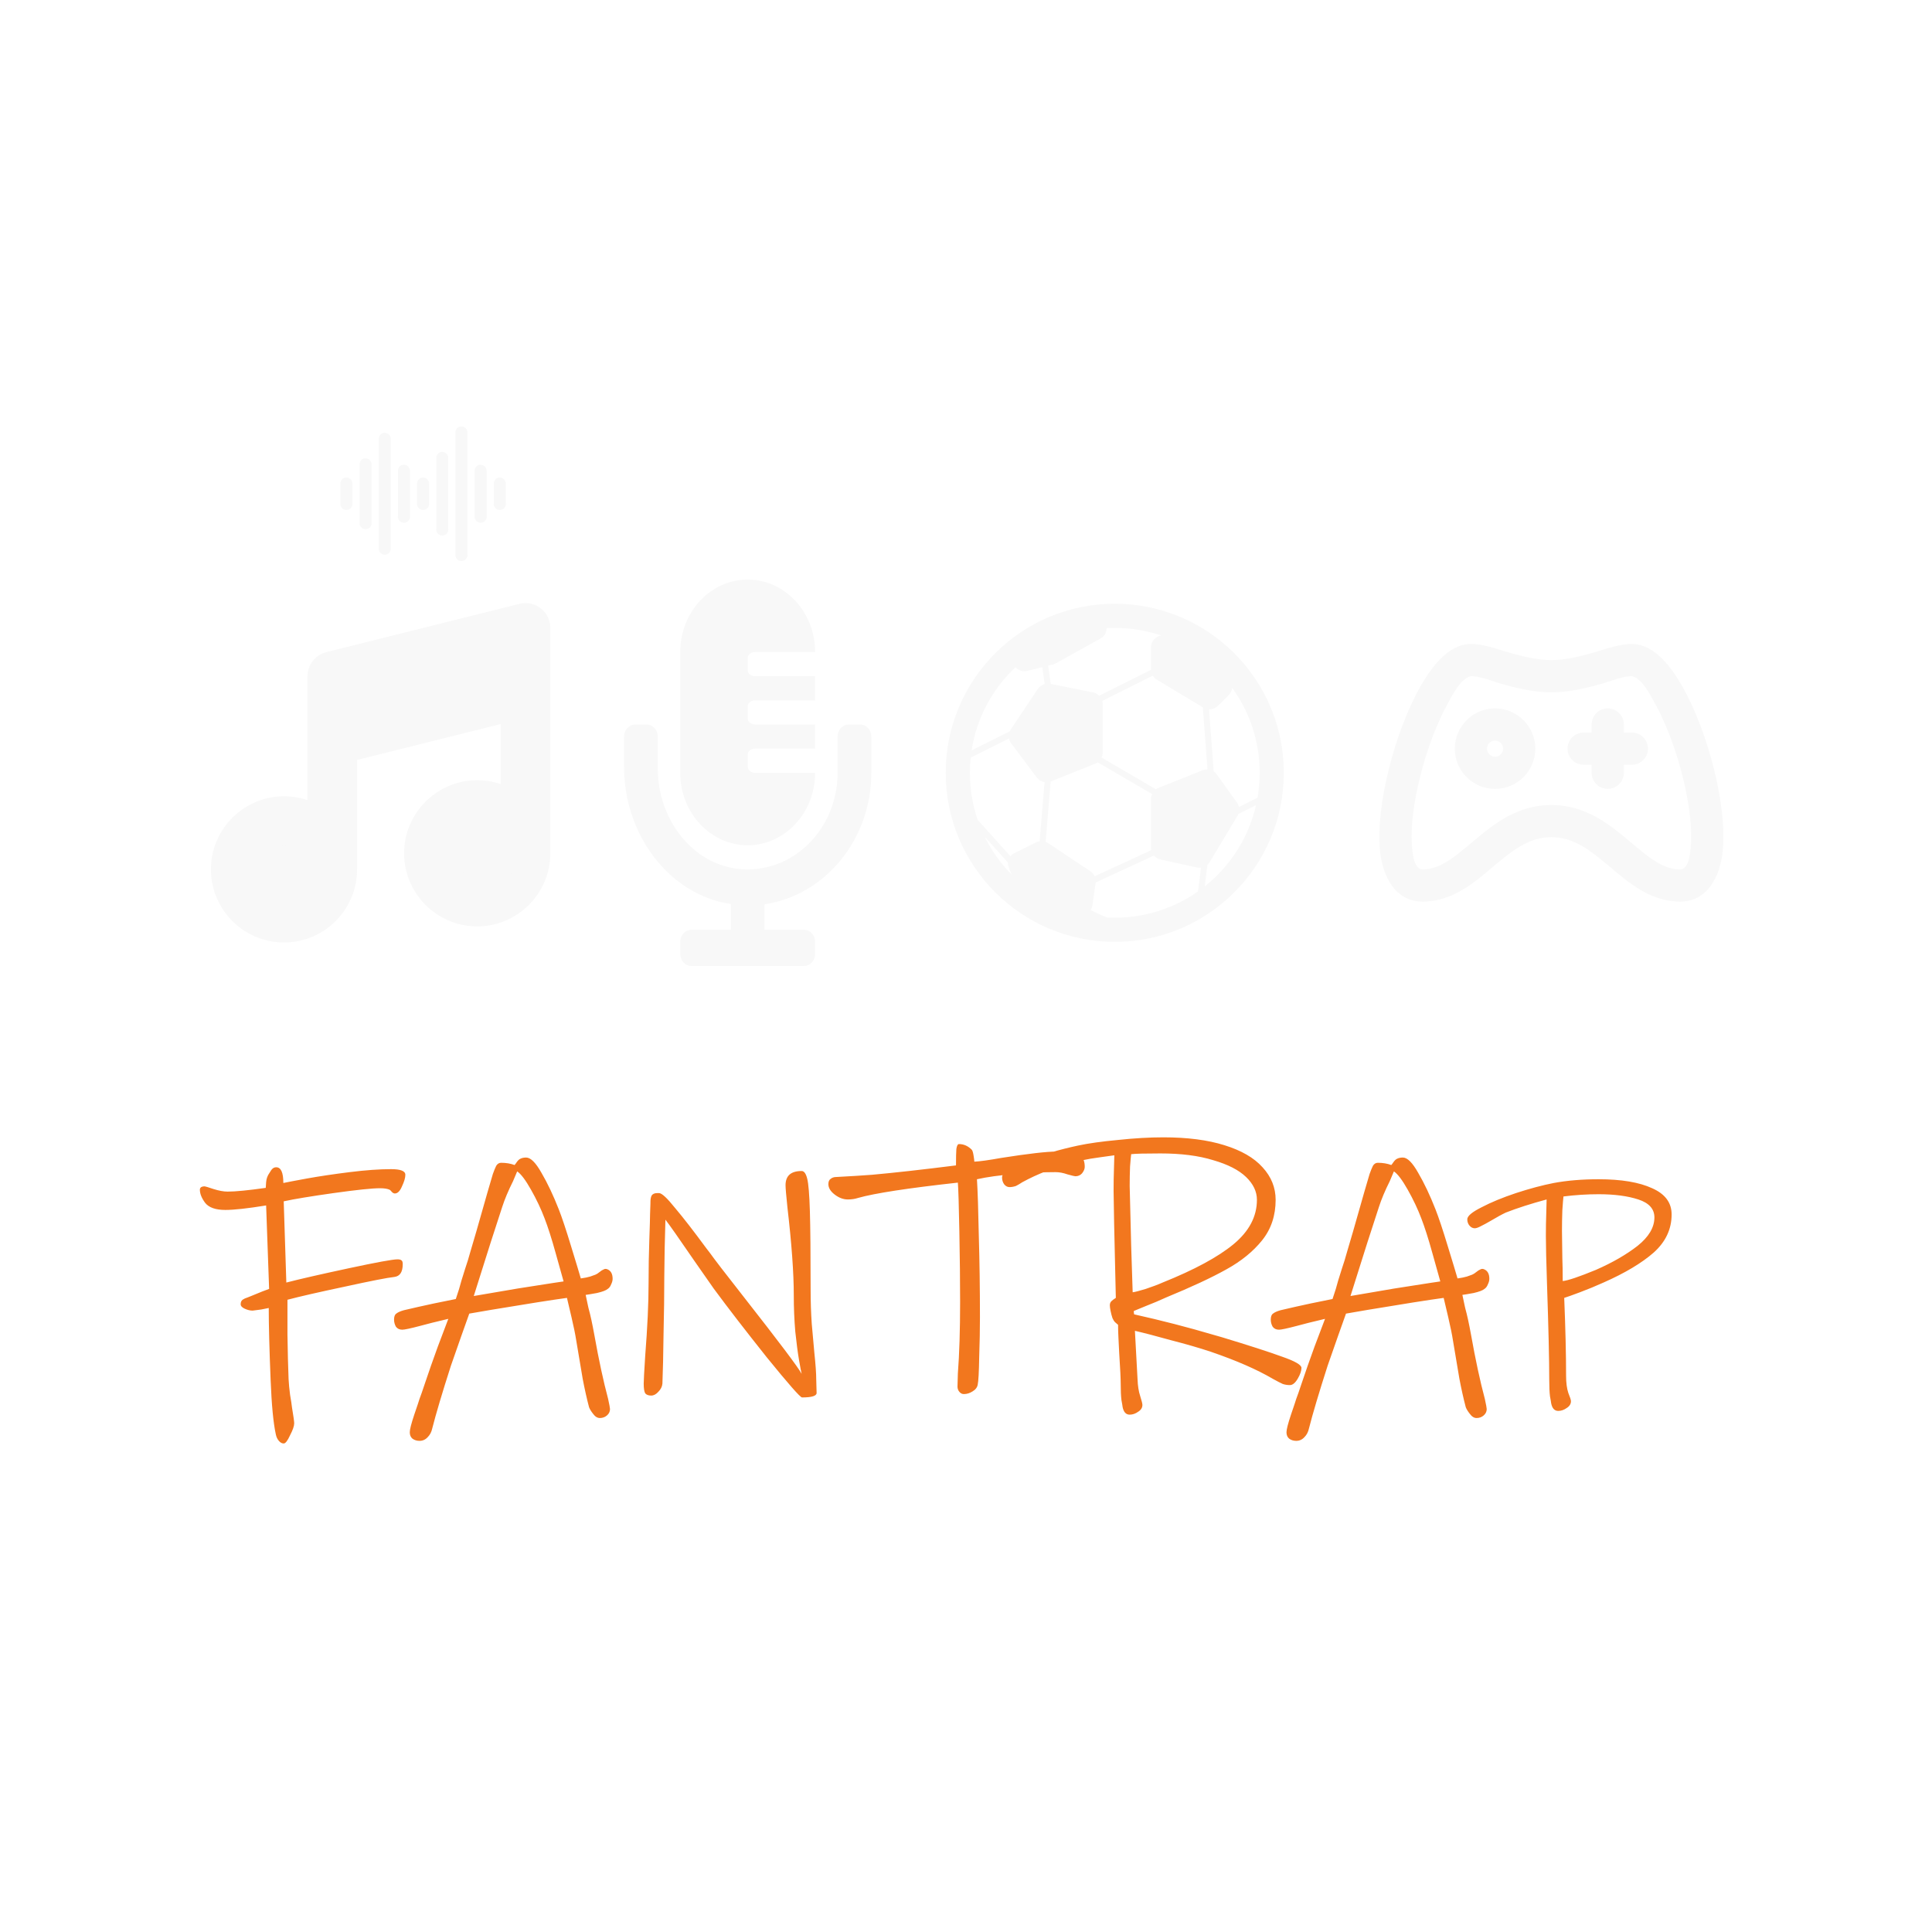 <svg width="500" height="500" viewBox="0 0 500 500" fill="none" xmlns="http://www.w3.org/2000/svg">
<path d="M119.114 110.359C118.751 110.437 118.428 110.64 118.201 110.934C117.974 111.227 117.858 111.591 117.873 111.962V143.385C117.837 143.609 117.849 143.84 117.91 144.059C117.971 144.279 118.079 144.482 118.226 144.656C118.374 144.829 118.557 144.969 118.764 145.065C118.971 145.16 119.196 145.21 119.424 145.21C119.652 145.21 119.877 145.16 120.084 145.065C120.29 144.969 120.474 144.829 120.621 144.656C120.769 144.482 120.877 144.279 120.938 144.059C120.999 143.84 121.011 143.609 120.974 143.385V111.962C120.98 111.741 120.938 111.521 120.853 111.317C120.768 111.114 120.64 110.93 120.479 110.779C120.318 110.628 120.127 110.512 119.918 110.44C119.709 110.367 119.488 110.34 119.268 110.359C119.216 110.356 119.165 110.356 119.114 110.359ZM99.268 112.013C98.905 112.091 98.582 112.294 98.355 112.587C98.127 112.881 98.012 113.245 98.027 113.615V141.731C97.99 141.956 98.003 142.186 98.064 142.405C98.125 142.625 98.233 142.828 98.38 143.002C98.528 143.176 98.711 143.315 98.918 143.411C99.125 143.506 99.35 143.556 99.578 143.556C99.805 143.556 100.031 143.506 100.237 143.411C100.444 143.315 100.628 143.176 100.775 143.002C100.923 142.828 101.031 142.625 101.092 142.405C101.153 142.186 101.165 141.956 101.128 141.731V113.615C101.133 113.395 101.092 113.175 101.007 112.971C100.921 112.767 100.794 112.584 100.633 112.433C100.472 112.281 100.281 112.166 100.072 112.094C99.863 112.021 99.641 111.994 99.421 112.013C99.37 112.01 99.319 112.01 99.268 112.013ZM114.152 116.974C113.79 117.052 113.466 117.256 113.239 117.549C113.012 117.842 112.896 118.206 112.912 118.577V136.769C112.874 136.994 112.886 137.225 112.947 137.445C113.007 137.665 113.115 137.869 113.262 138.044C113.41 138.218 113.594 138.358 113.801 138.454C114.008 138.55 114.233 138.599 114.462 138.599C114.69 138.599 114.915 138.55 115.122 138.454C115.329 138.358 115.513 138.218 115.661 138.044C115.808 137.869 115.916 137.665 115.976 137.445C116.037 137.225 116.049 136.994 116.011 136.769V118.577C116.016 118.356 115.975 118.137 115.89 117.934C115.805 117.73 115.678 117.547 115.517 117.396C115.356 117.244 115.166 117.129 114.957 117.056C114.749 116.984 114.528 116.956 114.308 116.974C114.255 116.972 114.205 116.972 114.152 116.974ZM94.306 118.628C93.943 118.706 93.62 118.909 93.393 119.203C93.166 119.496 93.05 119.86 93.066 120.231V135.115C93.028 135.341 93.04 135.571 93.1 135.791C93.161 136.011 93.269 136.215 93.416 136.39C93.564 136.564 93.748 136.704 93.954 136.8C94.162 136.896 94.387 136.946 94.615 136.946C94.844 136.946 95.069 136.896 95.276 136.8C95.483 136.704 95.667 136.564 95.814 136.39C95.962 136.215 96.07 136.011 96.13 135.791C96.191 135.571 96.203 135.341 96.165 135.115V120.231C96.17 120.01 96.129 119.791 96.044 119.587C95.959 119.384 95.832 119.201 95.671 119.049C95.51 118.898 95.319 118.783 95.111 118.71C94.903 118.637 94.681 118.61 94.462 118.628C94.409 118.626 94.358 118.626 94.306 118.628ZM104.229 120.282C103.867 120.36 103.543 120.563 103.316 120.857C103.089 121.15 102.973 121.514 102.989 121.885V133.462C102.951 133.687 102.963 133.917 103.024 134.137C103.084 134.357 103.192 134.562 103.339 134.736C103.487 134.91 103.671 135.05 103.878 135.146C104.085 135.242 104.31 135.292 104.538 135.292C104.767 135.292 104.992 135.242 105.199 135.146C105.406 135.05 105.59 134.91 105.738 134.736C105.885 134.562 105.993 134.357 106.053 134.137C106.114 133.917 106.126 133.687 106.088 133.462V121.885C106.093 121.664 106.052 121.445 105.967 121.241C105.882 121.038 105.755 120.854 105.594 120.703C105.433 120.552 105.243 120.436 105.034 120.364C104.826 120.291 104.604 120.263 104.385 120.282C104.332 120.279 104.282 120.279 104.229 120.282ZM124.075 120.282C123.713 120.36 123.389 120.563 123.162 120.857C122.935 121.15 122.819 121.514 122.835 121.885V133.462C122.798 133.686 122.811 133.917 122.872 134.136C122.933 134.356 123.04 134.559 123.188 134.733C123.335 134.906 123.519 135.046 123.726 135.142C123.933 135.237 124.158 135.287 124.385 135.287C124.613 135.287 124.838 135.237 125.045 135.142C125.252 135.046 125.435 134.906 125.583 134.733C125.73 134.559 125.838 134.356 125.899 134.136C125.96 133.917 125.973 133.686 125.936 133.462V121.885C125.941 121.664 125.9 121.444 125.814 121.24C125.729 121.037 125.602 120.853 125.441 120.702C125.28 120.551 125.088 120.435 124.88 120.363C124.671 120.29 124.449 120.263 124.229 120.282C124.178 120.28 124.127 120.28 124.075 120.282ZM89.345 123.59C88.982 123.667 88.659 123.871 88.431 124.164C88.204 124.458 88.088 124.822 88.104 125.192V130.154C88.067 130.379 88.08 130.609 88.141 130.828C88.202 131.048 88.31 131.251 88.457 131.425C88.605 131.599 88.788 131.738 88.995 131.834C89.202 131.929 89.427 131.979 89.655 131.979C89.882 131.979 90.108 131.929 90.314 131.834C90.521 131.738 90.705 131.599 90.852 131.425C91 131.251 91.108 131.048 91.168 130.828C91.23 130.609 91.242 130.379 91.205 130.154V125.192C91.21 124.971 91.169 124.752 91.084 124.548C90.998 124.344 90.871 124.161 90.71 124.01C90.549 123.858 90.358 123.743 90.149 123.67C89.94 123.598 89.719 123.571 89.498 123.59C89.447 123.587 89.395 123.587 89.343 123.59H89.345ZM109.191 123.59C108.828 123.667 108.505 123.871 108.278 124.164C108.051 124.458 107.935 124.822 107.95 125.192V130.154C107.913 130.379 107.925 130.61 107.985 130.83C108.046 131.05 108.153 131.254 108.301 131.428C108.448 131.602 108.632 131.742 108.839 131.838C109.046 131.934 109.272 131.984 109.5 131.984C109.728 131.984 109.954 131.934 110.161 131.838C110.368 131.742 110.552 131.602 110.699 131.428C110.847 131.254 110.954 131.05 111.015 130.83C111.075 130.61 111.087 130.379 111.05 130.154V125.192C111.055 124.972 111.014 124.753 110.928 124.549C110.843 124.345 110.716 124.162 110.555 124.011C110.395 123.86 110.204 123.744 109.996 123.672C109.787 123.599 109.566 123.571 109.346 123.59C109.294 123.587 109.243 123.587 109.191 123.59ZM129.037 123.59C128.674 123.667 128.351 123.871 128.124 124.164C127.897 124.458 127.781 124.822 127.796 125.192V130.154C127.76 130.379 127.772 130.609 127.833 130.828C127.894 131.048 128.002 131.251 128.15 131.425C128.297 131.599 128.481 131.738 128.687 131.834C128.894 131.929 129.119 131.979 129.347 131.979C129.575 131.979 129.8 131.929 130.007 131.834C130.213 131.738 130.397 131.599 130.544 131.425C130.692 131.251 130.8 131.048 130.861 130.828C130.922 130.609 130.934 130.379 130.897 130.154V125.192C130.903 124.971 130.861 124.752 130.776 124.548C130.691 124.344 130.563 124.161 130.402 124.01C130.241 123.858 130.05 123.743 129.841 123.67C129.632 123.598 129.411 123.571 129.191 123.59C129.139 123.587 129.088 123.587 129.037 123.59Z" fill="#F8F8F8"/>
<path d="M73.5 237.5C80.404 237.5 86 231.904 86 225C86 218.096 80.404 212.5 73.5 212.5C66.596 212.5 61 218.096 61 225C61 231.904 66.596 237.5 73.5 237.5Z" fill="#F8F8F8" stroke="#F8F8F8" stroke-width="12.833" stroke-linecap="round" stroke-linejoin="round"/>
<path d="M123.5 233.333C130.404 233.333 136 227.737 136 220.833C136 213.93 130.404 208.333 123.5 208.333C116.596 208.333 111 213.93 111 220.833C111 227.737 116.596 233.333 123.5 233.333Z" fill="#F8F8F8" stroke="#F8F8F8" stroke-width="12.833" stroke-linecap="round" stroke-linejoin="round"/>
<path d="M136 162.5L86 175V191.667L136 179.167V162.5Z" fill="#F8F8F8"/>
<path d="M86 225V191.667M86 191.667V175L136 162.5V179.167M86 191.667L136 179.167M136 220.833V179.167" stroke="#F8F8F8" stroke-width="12.833" stroke-linecap="round" stroke-linejoin="round"/>
<g clip-path="url(#clip0_118_25)">
<path d="M222.591 187.5H219.682C218.075 187.5 216.773 188.898 216.773 190.625V200C216.773 214.609 205.047 226.332 191.175 224.879C179.084 223.611 170.227 211.936 170.227 198.887V190.625C170.227 188.898 168.925 187.5 167.318 187.5H164.409C162.802 187.5 161.5 188.898 161.5 190.625V198.469C161.5 215.977 173.131 231.584 189.136 233.955V240.625H178.955C177.347 240.625 176.045 242.023 176.045 243.75V246.875C176.045 248.602 177.347 250 178.955 250H208.045C209.653 250 210.955 248.602 210.955 246.875V243.75C210.955 242.023 209.653 240.625 208.045 240.625H197.864V234.029C213.447 231.732 225.5 217.363 225.5 200V190.625C225.5 188.898 224.198 187.5 222.591 187.5ZM193.5 218.75C203.14 218.75 210.955 210.355 210.955 200H195.44C194.369 200 193.5 199.301 193.5 198.438V195.312C193.5 194.449 194.369 193.75 195.44 193.75H210.955V187.5H195.44C194.369 187.5 193.5 186.801 193.5 185.938V182.812C193.5 181.949 194.369 181.25 195.44 181.25H210.955V175H195.44C194.369 175 193.5 174.301 193.5 173.438V170.312C193.5 169.449 194.369 168.75 195.44 168.75H210.955C210.955 158.395 203.14 150 193.5 150C183.86 150 176.045 158.395 176.045 168.75V200C176.045 210.355 183.86 218.75 193.5 218.75Z" fill="#F8F8F8"/>
</g>
<path d="M244.75 200C244.75 175.837 264.337 156.25 288.5 156.25C312.662 156.25 332.25 175.837 332.25 200C332.25 224.162 312.662 243.75 288.5 243.75C264.337 243.75 244.75 224.162 244.75 200ZM286.347 162.562C286.385 163.088 286.271 163.613 286.021 164.077C285.77 164.54 285.392 164.922 284.931 165.178L273.234 171.675C272.995 171.808 272.74 171.909 272.475 171.975L271.266 172.278L271.941 177L282.862 179.188C283.472 179.307 284.032 179.608 284.469 180.05L297.875 173.344V167.553C297.875 166.808 298.141 166.088 298.625 165.522C299.109 164.956 299.78 164.581 300.516 164.466C295.959 162.926 291.148 162.282 286.347 162.562ZM262.816 172.675C256.728 178.386 252.724 185.968 251.441 194.216L261.337 189.269C261.41 189.099 261.498 188.935 261.6 188.781L268.594 178.303C269.012 177.676 269.642 177.221 270.369 177.022L269.744 172.659L265.9 173.619C265.35 173.76 264.771 173.747 264.227 173.581C263.684 173.415 263.196 173.103 262.819 172.678M251.206 196.084C251.072 197.366 251.003 198.669 251.003 199.984V200.016C251.003 204.278 251.719 208.378 253.031 212.197L261.5 221.609C261.778 221.275 262.123 221.002 262.513 220.809L268.131 217.997C268.423 217.852 268.735 217.754 269.056 217.706L270.331 202.422C269.527 202.296 268.804 201.861 268.316 201.209L261.706 192.394C261.423 192.017 261.228 191.581 261.138 191.119L251.206 196.084ZM260.844 223.219L254.838 216.544C256.628 220.18 258.995 223.503 261.847 226.384C261.501 225.674 261.206 224.94 260.963 224.188C260.862 223.875 260.822 223.546 260.844 223.219ZM288.5 237.5C296.519 237.5 303.95 234.981 310.047 230.694L310.816 224.559C310.456 224.607 310.091 224.591 309.737 224.512L300.322 222.419C299.67 222.274 299.081 221.923 298.644 221.419L283.55 228.387C283.546 228.429 283.54 228.471 283.534 228.513L282.719 234.231C282.653 234.681 282.494 235.106 282.263 235.481C283.634 236.25 285.072 236.9 286.513 237.45C287.169 237.481 287.831 237.5 288.5 237.5ZM312.484 223.806L311.784 229.4C318.473 224.106 323.156 216.689 325.062 208.375L320.491 210.659C320.427 210.823 320.35 210.981 320.259 211.131L313.097 223.069C312.932 223.345 312.725 223.593 312.484 223.806ZM320.628 208.844L325.45 206.434C325.812 204.341 326 202.194 326 200C326 191.791 323.363 184.197 318.888 178.022C318.809 178.727 318.493 179.384 317.991 179.884L315.225 182.65C314.92 182.955 314.556 183.193 314.155 183.35C313.754 183.507 313.324 183.579 312.894 183.562L314.103 199.641C314.424 199.852 314.702 200.122 314.925 200.434L320.122 207.709C320.372 208.053 320.541 208.444 320.628 208.844ZM271.909 202.263L270.609 217.862C270.838 217.947 271.056 218.058 271.259 218.194L282.175 225.469C282.662 225.794 283.047 226.25 283.287 226.784L297.944 220.022C297.898 219.806 297.875 219.586 297.875 219.366V206.803C297.874 206.352 297.971 205.907 298.159 205.497L284.084 197.287C283.876 197.44 283.649 197.566 283.409 197.662L271.972 202.234L271.909 202.263ZM285.091 196.066L299.163 204.275C299.372 204.122 299.6 203.996 299.841 203.9L311.222 199.35C311.628 199.187 312.063 199.112 312.5 199.128L311.291 183.05L299.391 175.909C298.959 175.65 298.597 175.291 298.334 174.862L285.259 181.4C285.334 181.672 285.375 181.956 285.375 182.25V194.759C285.376 195.21 285.279 195.656 285.091 196.066Z" fill="#F8F8F8"/>
<g clip-path="url(#clip1_118_25)">
<path fill-rule="evenodd" clip-rule="evenodd" d="M422.333 166.667C425.512 166.667 428.142 168.475 430.067 170.375C432.071 172.346 433.908 174.996 435.542 177.917C438.821 183.775 441.675 191.429 443.562 198.992C445.437 206.496 446.475 214.333 445.812 220.496C445.146 226.683 441.958 233.333 434.833 233.333C428.683 233.333 423.783 230.167 419.775 226.954L418.312 225.75L416.262 224.021L414.412 222.487C410.167 219.05 406.396 216.667 401.5 216.667C396.604 216.667 392.833 219.05 388.587 222.487L386.737 224.021L384.687 225.75L383.229 226.954C379.212 230.167 374.312 233.333 368.167 233.333C361.037 233.333 357.85 226.683 357.187 220.496C356.529 214.329 357.562 206.496 359.437 198.992C361.325 191.429 364.179 183.775 367.458 177.913C369.092 174.996 370.929 172.346 372.933 170.371C374.858 168.475 377.487 166.667 380.667 166.667C382.812 166.667 384.908 167.179 386.971 167.792L389.437 168.546C389.849 168.674 390.258 168.794 390.667 168.908C394.271 169.942 397.958 170.833 401.5 170.833C405.042 170.833 408.729 169.942 412.333 168.908L416.021 167.796C418.096 167.183 420.208 166.667 422.333 166.667ZM422.333 175C420.737 175 419.071 175.483 417.454 176.013L415.546 176.642L414.625 176.925C410.937 177.975 406.292 179.167 401.5 179.167C396.708 179.167 392.062 177.975 388.375 176.925L387.458 176.642L385.546 176.013C383.929 175.479 382.262 175 380.667 175C378.925 175.325 377.362 177.438 376.183 179.396L375.525 180.542L374.733 181.983C371.892 187.058 369.275 193.983 367.525 201.013C365.879 207.579 365.079 213.871 365.383 218.554L365.492 219.775L365.575 220.508L365.7 221.375C365.987 223.046 366.608 225 368.167 225C371.55 225 374.375 223.317 377.887 220.525L379.567 219.158L382.733 216.508L384.167 215.342C388.6 211.829 394.146 208.333 401.5 208.333C408.854 208.333 414.4 211.833 418.833 215.342L420.271 216.508L423.437 219.158L425.112 220.525C428.625 223.317 431.446 225 434.833 225C436.25 225 436.892 223.388 437.212 221.838L437.371 220.929L437.525 219.608C438.037 214.833 437.246 208.088 435.479 201.013C433.871 194.571 431.537 188.213 428.971 183.288L427.475 180.538L426.817 179.4C425.637 177.438 424.075 175.325 422.333 175ZM386.917 183.333C389.679 183.333 392.329 184.431 394.282 186.384C396.236 188.338 397.333 190.987 397.333 193.75C397.333 196.513 396.236 199.162 394.282 201.116C392.329 203.069 389.679 204.167 386.917 204.167C384.154 204.167 381.504 203.069 379.551 201.116C377.597 199.162 376.5 196.513 376.5 193.75C376.5 190.987 377.597 188.338 379.551 186.384C381.504 184.431 384.154 183.333 386.917 183.333ZM416.083 183.333C417.104 183.333 418.089 183.708 418.851 184.386C419.614 185.064 420.101 185.999 420.221 187.013L420.25 187.5V189.583H422.333C423.395 189.585 424.417 189.991 425.189 190.72C425.961 191.449 426.426 192.446 426.488 193.506C426.55 194.566 426.205 195.61 425.524 196.424C424.842 197.239 423.875 197.762 422.821 197.888L422.333 197.917H420.25V200C420.249 201.062 419.842 202.083 419.113 202.856C418.384 203.628 417.388 204.093 416.327 204.155C415.267 204.217 414.223 203.872 413.409 203.191C412.595 202.509 412.071 201.542 411.946 200.488L411.917 200V197.917H409.833C408.771 197.915 407.75 197.509 406.978 196.78C406.205 196.051 405.741 195.054 405.678 193.994C405.616 192.934 405.961 191.89 406.643 191.076C407.324 190.261 408.291 189.738 409.346 189.613L409.833 189.583H411.917V187.5C411.917 186.395 412.356 185.335 413.137 184.554C413.918 183.772 414.978 183.333 416.083 183.333ZM386.917 191.667C386.364 191.667 385.834 191.886 385.443 192.277C385.053 192.668 384.833 193.197 384.833 193.75C384.833 194.303 385.053 194.832 385.443 195.223C385.834 195.614 386.364 195.833 386.917 195.833C387.469 195.833 387.999 195.614 388.39 195.223C388.78 194.832 389 194.303 389 193.75C389 193.197 388.78 192.668 388.39 192.277C387.999 191.886 387.469 191.667 386.917 191.667Z" fill="#F8F8F8"/>
</g>
<g filter="url(#filter0_iiiii_118_25)">
<path d="M108.438 327.297C106.63 327.49 102.336 328.33 95.556 329.815C88.841 331.235 83.901 332.365 80.737 333.205C80.737 334.625 80.737 337.628 80.737 342.212C80.802 346.732 80.898 350.574 81.028 353.738C81.092 354.965 81.221 356.321 81.415 357.806C81.673 359.291 81.835 360.357 81.899 361.003C82.287 363.327 82.48 364.715 82.48 365.167C82.48 365.878 82.125 366.911 81.415 368.267C80.769 369.687 80.22 370.398 79.768 370.398C79.316 370.398 78.897 370.172 78.509 369.72C78.122 369.268 77.864 368.719 77.734 368.073C77.089 365.167 76.637 360.454 76.378 353.932C76.055 345.99 75.894 339.791 75.894 335.336C75.507 335.4 74.861 335.529 73.957 335.723C73.118 335.852 72.375 335.949 71.729 336.014C71.084 336.014 70.406 335.852 69.695 335.529C68.985 335.206 68.63 334.819 68.63 334.367C68.63 333.85 68.791 333.463 69.114 333.205C69.502 332.946 69.921 332.753 70.373 332.624C70.825 332.43 71.148 332.301 71.342 332.236C73.666 331.268 75.216 330.654 75.991 330.396L75.216 308.797C70.438 309.572 66.919 309.959 64.659 309.959C62.141 309.959 60.397 309.346 59.428 308.119C58.525 306.892 58.072 305.762 58.072 304.729C58.072 304.148 58.492 303.857 59.332 303.857C59.461 303.857 60.203 304.083 61.559 304.535C62.98 304.987 64.207 305.213 65.24 305.213C67.306 305.213 70.599 304.89 75.119 304.245C75.119 304.116 75.151 303.631 75.216 302.792C75.281 301.888 75.571 301.081 76.088 300.37C76.411 299.789 76.701 299.402 76.96 299.208C77.218 299.014 77.508 298.918 77.831 298.918C79.058 298.918 79.671 300.274 79.671 302.986C80.576 302.792 82.609 302.404 85.773 301.823C89.002 301.242 92.683 300.693 96.815 300.177C100.948 299.66 104.531 299.402 107.566 299.402C110.02 299.402 111.247 299.886 111.247 300.855C111.247 301.63 110.956 302.63 110.375 303.857C109.858 305.084 109.245 305.698 108.535 305.698C108.276 305.698 108.018 305.568 107.76 305.31C107.502 304.987 107.308 304.794 107.179 304.729C106.598 304.471 105.758 304.342 104.66 304.342C102.659 304.342 98.655 304.761 92.65 305.601C86.71 306.44 82.416 307.15 79.768 307.731L80.446 328.749C83.933 327.845 89.293 326.619 96.525 325.069C103.756 323.519 107.986 322.744 109.213 322.744C109.729 322.744 110.084 322.841 110.278 323.035C110.472 323.164 110.569 323.487 110.569 324.003C110.569 326.005 109.858 327.103 108.438 327.297ZM163.629 330.396C163.177 330.783 162.24 331.138 160.82 331.461C159.399 331.72 158.431 331.881 157.914 331.946C158.431 334.399 158.689 335.594 158.689 335.529C159.141 337.144 159.625 339.371 160.142 342.212C161.304 348.734 162.499 354.287 163.726 358.872C164.048 360.357 164.21 361.229 164.21 361.487C164.21 362.133 163.952 362.681 163.435 363.133C162.918 363.585 162.305 363.811 161.595 363.811C160.949 363.811 160.368 363.456 159.851 362.746C159.335 362.1 158.98 361.519 158.786 361.003C158.205 358.807 157.656 356.353 157.139 353.641C156.687 350.929 156.138 347.669 155.493 343.859C155.234 342.18 154.815 340.114 154.234 337.66C153.652 335.142 153.265 333.495 153.071 332.72C149.262 333.237 142.708 334.27 133.409 335.82L127.792 336.788L125.758 342.503L123.046 350.251C120.786 357.29 119.172 362.714 118.203 366.523C118.009 367.427 117.622 368.17 117.041 368.751C116.46 369.397 115.749 369.72 114.91 369.72C114.2 369.72 113.586 369.526 113.07 369.138C112.618 368.751 112.392 368.202 112.392 367.492C112.392 366.782 112.779 365.264 113.554 362.94C114.329 360.68 114.781 359.324 114.91 358.872C115.168 358.226 115.685 356.741 116.46 354.416C117.299 351.898 118.364 348.863 119.656 345.312C121.012 341.696 121.916 339.307 122.368 338.144C119.075 338.919 116.621 339.533 115.007 339.985C112.553 340.63 111.036 340.953 110.454 340.953C109.744 340.953 109.195 340.695 108.808 340.178C108.485 339.597 108.324 338.984 108.324 338.338C108.324 337.563 108.517 337.047 108.905 336.788C109.292 336.466 109.938 336.175 110.842 335.917C113.296 335.336 115.878 334.754 118.59 334.173C121.367 333.592 123.272 333.205 124.305 333.011C124.951 331.138 125.435 329.556 125.758 328.265C126.016 327.426 126.339 326.393 126.726 325.166C127.178 323.874 127.663 322.292 128.179 320.42L129.632 315.48C132.086 306.828 133.506 301.888 133.894 300.661C134.217 299.757 134.507 299.047 134.765 298.53C135.088 298.014 135.508 297.755 136.025 297.755C137.316 297.755 138.478 297.949 139.511 298.336C139.641 298.207 139.834 297.949 140.093 297.562C140.415 297.11 140.738 296.819 141.061 296.69C141.449 296.496 141.933 296.399 142.514 296.399C143.676 296.399 145 297.723 146.485 300.37C148.035 303.018 149.52 306.15 150.94 309.765C151.78 311.896 152.845 315.093 154.137 319.354C155.428 323.551 156.268 326.328 156.655 327.684C157.624 327.555 158.431 327.393 159.076 327.2C159.787 326.941 160.239 326.78 160.432 326.715C160.755 326.586 161.11 326.36 161.498 326.037C161.885 325.715 162.24 325.489 162.563 325.359C162.886 325.166 163.241 325.166 163.629 325.359C164.468 325.747 164.888 326.554 164.888 327.781C164.888 328.233 164.759 328.717 164.5 329.234C164.307 329.75 164.016 330.138 163.629 330.396ZM147.26 312.09C146.356 309.701 145.194 307.247 143.773 304.729C142.353 302.211 141.158 300.629 140.189 299.983L139.124 302.501C137.897 304.955 136.961 307.183 136.315 309.184C134.765 313.833 132.312 321.517 128.954 332.236L140.286 330.299L149.584 328.846L152.2 328.459C151.877 327.297 151.199 324.875 150.166 321.195C149.132 317.449 148.164 314.415 147.26 312.09ZM213.904 358.484C213.452 358.484 210.417 355.03 204.799 348.121C199.246 341.147 194.662 335.206 191.046 330.299C190.529 329.589 188.883 327.232 186.106 323.229C182.038 317.288 179.52 313.704 178.551 312.477L178.358 319.935L178.261 327.2C178.261 331.784 178.196 336.756 178.067 342.116C178.002 347.475 177.906 351.737 177.776 354.901C177.712 355.675 177.357 356.386 176.711 357.031C176.13 357.677 175.517 358 174.871 358C174.161 358 173.644 357.806 173.321 357.419C173.063 356.967 172.934 356.127 172.934 354.901C172.934 354.126 173.063 351.737 173.321 347.733C173.902 340.308 174.193 334.076 174.193 329.04C174.193 325.037 174.257 321.259 174.387 317.708C174.516 314.092 174.58 311.864 174.58 311.025L174.677 308.216V307.925C174.677 307.215 174.774 306.666 174.968 306.279C175.226 305.827 175.71 305.601 176.421 305.601H176.905C177.615 305.601 179.003 306.892 181.07 309.475C183.2 311.993 185.88 315.448 189.109 319.839C189.819 320.743 190.497 321.647 191.143 322.551C191.788 323.39 192.402 324.197 192.983 324.972C196.664 329.686 198.601 332.172 198.794 332.43C207.963 344.117 212.968 350.768 213.807 352.382C213.678 351.866 213.452 350.671 213.129 348.799C212.806 346.926 212.483 344.472 212.161 341.438C211.902 338.403 211.773 335.271 211.773 332.042C211.773 326.296 211.224 318.709 210.127 309.281C209.804 306.182 209.642 304.277 209.642 303.567C209.642 301.113 211.031 299.886 213.807 299.886C214.453 299.886 214.937 300.564 215.26 301.92C215.583 303.212 215.809 305.988 215.938 310.25C216.067 314.511 216.132 321.324 216.132 330.686C216.132 333.657 216.229 336.562 216.422 339.404C216.681 342.245 216.907 344.763 217.1 346.958C217.423 349.993 217.584 352.285 217.584 353.835L217.681 357.322C217.681 358.097 216.422 358.484 213.904 358.484ZM284.651 301.242C284.457 301.242 283.779 301.081 282.617 300.758C281.519 300.37 280.486 300.177 279.517 300.177C276.418 300.177 272.899 300.338 268.96 300.661C265.021 300.984 261.76 301.436 259.178 302.017C259.371 305.116 259.533 310.024 259.662 316.739C259.856 323.39 259.952 330.396 259.952 337.757C259.952 340.856 259.888 344.311 259.759 348.121C259.694 351.93 259.565 354.287 259.371 355.191C259.242 355.901 258.79 356.483 258.015 356.935C257.305 357.387 256.562 357.613 255.788 357.613C255.336 357.613 254.948 357.419 254.625 357.031C254.302 356.644 254.141 356.192 254.141 355.675L254.238 352.285C254.625 347.249 254.819 341.05 254.819 333.689C254.819 328.394 254.754 322.357 254.625 315.577C254.496 308.732 254.367 304.503 254.238 302.889C241.324 304.309 232.703 305.633 228.377 306.86C227.602 307.118 226.731 307.247 225.762 307.247C224.6 307.247 223.47 306.828 222.372 305.988C221.274 305.149 220.726 304.245 220.726 303.276C220.726 302.63 220.919 302.178 221.307 301.92C221.694 301.597 222.178 301.436 222.76 301.436C226.44 301.242 229.539 301.048 232.058 300.855C237.805 300.338 245.036 299.531 253.754 298.433C253.754 296.432 253.786 295.011 253.85 294.172C253.98 293.332 254.206 292.912 254.528 292.912C255.755 292.912 256.853 293.397 257.822 294.365C258.015 294.559 258.177 295.076 258.306 295.915C258.435 296.69 258.5 297.206 258.5 297.465C259.92 297.4 262.245 297.077 265.473 296.496C272.447 295.398 277.225 294.85 279.808 294.85C282.907 294.85 284.974 295.237 286.007 296.012C286.717 296.528 287.072 297.465 287.072 298.821C287.072 299.337 286.846 299.886 286.394 300.467C285.942 300.984 285.361 301.242 284.651 301.242ZM340.157 355.288C339.511 355.288 338.898 355.191 338.317 354.997C337.736 354.739 336.864 354.287 335.702 353.641C331.634 351.252 326.307 348.928 319.72 346.668C316.815 345.699 313.36 344.698 309.357 343.665C305.418 342.568 302.319 341.76 300.059 341.244L300.737 353.738C300.801 355.482 301.027 356.935 301.415 358.097C301.802 359.324 301.996 360.099 301.996 360.421C301.996 361.132 301.641 361.713 300.93 362.165C300.22 362.681 299.477 362.94 298.703 362.94C297.734 362.94 297.121 362.262 296.862 360.906C296.862 360.777 296.765 360.195 296.572 359.162C296.443 358.129 296.378 356.676 296.378 354.804C296.378 353.577 296.249 350.962 295.991 346.958C295.926 345.602 295.861 344.311 295.797 343.084C295.732 341.793 295.7 340.663 295.7 339.694C295.506 339.5 295.248 339.274 294.925 339.016C294.667 338.758 294.441 338.403 294.247 337.951C294.053 337.37 293.892 336.756 293.763 336.11C293.634 335.465 293.569 334.98 293.569 334.658C293.569 334.206 293.698 333.85 293.957 333.592C294.215 333.334 294.602 333.043 295.119 332.72C294.731 316.578 294.538 307.344 294.538 305.02C294.538 302.953 294.57 301.048 294.635 299.305C294.699 297.562 294.731 296.399 294.731 295.818C294.344 295.883 293.182 296.044 291.245 296.302C289.307 296.561 287.758 296.819 286.595 297.077C282.463 298.046 279.331 298.982 277.2 299.886C275.005 300.726 272.906 301.694 270.905 302.792C270.324 303.179 269.775 303.502 269.258 303.76C268.677 303.954 268.128 304.051 267.612 304.051C267.095 304.051 266.643 303.825 266.256 303.373C265.868 302.856 265.674 302.243 265.674 301.533C265.674 300.306 267.741 298.885 271.873 297.271C276.006 295.657 280.494 294.333 285.336 293.3C288.048 292.719 291.503 292.234 295.7 291.847C299.897 291.395 303.804 291.169 307.42 291.169C313.618 291.169 318.881 291.847 323.207 293.203C327.598 294.559 330.891 296.464 333.087 298.918C335.347 301.371 336.477 304.18 336.477 307.344C336.477 311.412 335.314 314.899 332.99 317.805C330.665 320.71 327.566 323.229 323.692 325.359C319.882 327.49 314.684 329.912 308.098 332.624C306.419 333.398 304.74 334.109 303.061 334.754C301.447 335.4 300.349 335.852 299.768 336.11C299.768 336.498 299.8 336.788 299.865 336.982C306.838 338.532 313.715 340.308 320.495 342.309L322.529 342.89C329.567 345.021 334.765 346.7 338.123 347.927C341.481 349.089 343.16 350.058 343.16 350.833C343.16 351.607 342.837 352.544 342.191 353.641C341.545 354.739 340.867 355.288 340.157 355.288ZM306.645 295.334C302.641 295.334 300.123 295.398 299.09 295.528C299.025 295.98 298.929 297.045 298.799 298.724C298.735 300.403 298.703 302.082 298.703 303.76L299.09 319.257L299.477 331.268C300.059 331.203 301.189 330.912 302.867 330.396C304.611 329.815 306.064 329.266 307.226 328.749C315.426 325.456 321.528 322.163 325.532 318.87C329.6 315.512 331.634 311.67 331.634 307.344C331.634 305.213 330.697 303.244 328.825 301.436C326.952 299.628 324.111 298.175 320.302 297.077C316.556 295.915 312.004 295.334 306.645 295.334ZM390.522 330.396C390.07 330.783 389.134 331.138 387.714 331.461C386.293 331.72 385.324 331.881 384.808 331.946C385.324 334.399 385.583 335.594 385.583 335.529C386.035 337.144 386.519 339.371 387.036 342.212C388.198 348.734 389.392 354.287 390.619 358.872C390.942 360.357 391.104 361.229 391.104 361.487C391.104 362.133 390.845 362.681 390.329 363.133C389.812 363.585 389.199 363.811 388.488 363.811C387.843 363.811 387.262 363.456 386.745 362.746C386.228 362.1 385.873 361.519 385.68 361.003C385.098 358.807 384.55 356.353 384.033 353.641C383.581 350.929 383.032 347.669 382.387 343.859C382.128 342.18 381.709 340.114 381.127 337.66C380.546 335.142 380.159 333.495 379.965 332.72C376.155 333.237 369.601 334.27 360.303 335.82L354.686 336.788L352.652 342.503L349.94 350.251C347.68 357.29 346.065 362.714 345.097 366.523C344.903 367.427 344.516 368.17 343.935 368.751C343.353 369.397 342.643 369.72 341.804 369.72C341.093 369.72 340.48 369.526 339.963 369.138C339.511 368.751 339.285 368.202 339.285 367.492C339.285 366.782 339.673 365.264 340.448 362.94C341.223 360.68 341.675 359.324 341.804 358.872C342.062 358.226 342.579 356.741 343.353 354.416C344.193 351.898 345.258 348.863 346.55 345.312C347.906 341.696 348.81 339.307 349.262 338.144C345.968 338.919 343.515 339.533 341.901 339.985C339.447 340.63 337.929 340.953 337.348 340.953C336.638 340.953 336.089 340.695 335.702 340.178C335.379 339.597 335.217 338.984 335.217 338.338C335.217 337.563 335.411 337.047 335.799 336.788C336.186 336.466 336.832 336.175 337.736 335.917C340.189 335.336 342.772 334.754 345.484 334.173C348.261 333.592 350.166 333.205 351.199 333.011C351.844 331.138 352.329 329.556 352.652 328.265C352.91 327.426 353.233 326.393 353.62 325.166C354.072 323.874 354.556 322.292 355.073 320.42L356.526 315.48C358.98 306.828 360.4 301.888 360.788 300.661C361.11 299.757 361.401 299.047 361.659 298.53C361.982 298.014 362.402 297.755 362.918 297.755C364.21 297.755 365.372 297.949 366.405 298.336C366.534 298.207 366.728 297.949 366.986 297.562C367.309 297.11 367.632 296.819 367.955 296.69C368.342 296.496 368.827 296.399 369.408 296.399C370.57 296.399 371.894 297.723 373.379 300.37C374.929 303.018 376.414 306.15 377.834 309.765C378.674 311.896 379.739 315.093 381.031 319.354C382.322 323.551 383.161 326.328 383.549 327.684C384.517 327.555 385.324 327.393 385.97 327.2C386.68 326.941 387.132 326.78 387.326 326.715C387.649 326.586 388.004 326.36 388.392 326.037C388.779 325.715 389.134 325.489 389.457 325.359C389.78 325.166 390.135 325.166 390.522 325.359C391.362 325.747 391.782 326.554 391.782 327.781C391.782 328.233 391.652 328.717 391.394 329.234C391.2 329.75 390.91 330.138 390.522 330.396ZM374.154 312.09C373.25 309.701 372.087 307.247 370.667 304.729C369.246 302.211 368.052 300.629 367.083 299.983L366.018 302.501C364.791 304.955 363.855 307.183 363.209 309.184C361.659 313.833 359.206 321.517 355.848 332.236L367.18 330.299L376.478 328.846L379.093 328.459C378.771 327.297 378.093 324.875 377.059 321.195C376.026 317.449 375.058 314.415 374.154 312.09ZM421.33 328.749C419.328 329.653 417.294 330.493 415.228 331.268C413.161 332.042 411.805 332.527 411.16 332.72C411.483 340.598 411.644 347.314 411.644 352.867C411.644 354.675 411.838 356.16 412.225 357.322C412.677 358.42 412.903 359.13 412.903 359.453C412.903 360.163 412.548 360.744 411.838 361.196C411.127 361.713 410.385 361.971 409.61 361.971C408.641 361.971 408.028 361.293 407.77 359.937C407.77 359.808 407.673 359.227 407.479 358.194C407.35 357.161 407.285 355.708 407.285 353.835C407.285 348.799 407.092 340.534 406.704 329.04C406.511 323.229 406.414 319.096 406.414 316.642C406.414 314.576 406.446 312.671 406.511 310.928C406.575 309.12 406.607 307.893 406.607 307.247C402.539 308.345 399.02 309.475 396.05 310.637C395.082 311.089 393.726 311.832 391.982 312.865C391.207 313.317 390.432 313.737 389.658 314.124C388.947 314.511 388.398 314.705 388.011 314.705C387.494 314.705 387.042 314.479 386.655 314.027C386.268 313.575 386.074 313.026 386.074 312.381C386.074 311.541 387.301 310.508 389.754 309.281C392.208 307.99 395.178 306.763 398.665 305.601C402.217 304.438 405.477 303.567 408.448 302.986C411.935 302.34 415.809 302.017 420.07 302.017C425.946 302.017 430.563 302.792 433.921 304.342C437.279 305.827 438.957 308.087 438.957 311.121C438.957 314.931 437.408 318.224 434.308 321.001C431.209 323.713 426.883 326.296 421.33 328.749ZM420.07 305.891C417.1 305.891 414.065 306.085 410.966 306.472C410.901 306.989 410.805 308.183 410.675 310.056C410.611 311.929 410.579 313.704 410.579 315.383L410.675 322.454C410.74 324.003 410.772 325.973 410.772 328.362C412.128 328.233 415.002 327.264 419.392 325.456C423.654 323.584 427.238 321.517 430.144 319.257C433.049 316.933 434.502 314.479 434.502 311.896C434.502 309.701 433.114 308.151 430.337 307.247C427.561 306.343 424.138 305.891 420.07 305.891Z" fill="#F2771E"/>
</g>
<defs>
<filter id="filter0_iiiii_118_25" x="51.729" y="284.826" width="393.572" height="91.915" filterUnits="userSpaceOnUse" color-interpolation-filters="sRGB">
<feFlood flood-opacity="0" result="BackgroundImageFix"/>
<feBlend mode="normal" in="SourceGraphic" in2="BackgroundImageFix" result="shape"/>
<feColorMatrix in="SourceAlpha" type="matrix" values="0 0 0 0 0 0 0 0 0 0 0 0 0 0 0 0 0 0 127 0" result="hardAlpha"/>
<feOffset dx="-6.343" dy="12.687"/>
<feGaussianBlur stdDeviation="3.172"/>
<feComposite in2="hardAlpha" operator="arithmetic" k2="-1" k3="1"/>
<feColorMatrix type="matrix" values="0 0 0 0 0 0 0 0 0 0 0 0 0 0 0 0 0 0 1 0"/>
<feBlend mode="normal" in2="shape" result="effect1_innerShadow_118_25"/>
<feColorMatrix in="SourceAlpha" type="matrix" values="0 0 0 0 0 0 0 0 0 0 0 0 0 0 0 0 0 0 127 0" result="hardAlpha"/>
<feOffset dx="6.343" dy="-3.172"/>
<feGaussianBlur stdDeviation="7.612"/>
<feComposite in2="hardAlpha" operator="arithmetic" k2="-1" k3="1"/>
<feColorMatrix type="matrix" values="0 0 0 0 1 0 0 0 0 1 0 0 0 0 1 0 0 0 1 0"/>
<feBlend mode="normal" in2="effect1_innerShadow_118_25" result="effect2_innerShadow_118_25"/>
<feColorMatrix in="SourceAlpha" type="matrix" values="0 0 0 0 0 0 0 0 0 0 0 0 0 0 0 0 0 0 127 0" result="hardAlpha"/>
<feOffset dx="6.343" dy="-6.343"/>
<feGaussianBlur stdDeviation="3.172"/>
<feComposite in2="hardAlpha" operator="arithmetic" k2="-1" k3="1"/>
<feColorMatrix type="matrix" values="0 0 0 0 0.978 0 0 0 0 0 0 0 0 0 1 0 0 0 1 0"/>
<feBlend mode="normal" in2="effect2_innerShadow_118_25" result="effect3_innerShadow_118_25"/>
<feColorMatrix in="SourceAlpha" type="matrix" values="0 0 0 0 0 0 0 0 0 0 0 0 0 0 0 0 0 0 127 0" result="hardAlpha"/>
<feOffset dx="-6.343" dy="-6.343"/>
<feGaussianBlur stdDeviation="6.343"/>
<feComposite in2="hardAlpha" operator="arithmetic" k2="-1" k3="1"/>
<feColorMatrix type="matrix" values="0 0 0 0 0 0 0 0 0 0 0 0 0 0 0 0 0 0 1 0"/>
<feBlend mode="normal" in2="effect3_innerShadow_118_25" result="effect4_innerShadow_118_25"/>
<feColorMatrix in="SourceAlpha" type="matrix" values="0 0 0 0 0 0 0 0 0 0 0 0 0 0 0 0 0 0 127 0" result="hardAlpha"/>
<feOffset dx="-6.343" dy="6.343"/>
<feGaussianBlur stdDeviation="6.343"/>
<feComposite in2="hardAlpha" operator="arithmetic" k2="-1" k3="1"/>
<feColorMatrix type="matrix" values="0 0 0 0 1 0 0 0 0 1 0 0 0 0 1 0 0 0 1 0"/>
<feBlend mode="normal" in2="effect4_innerShadow_118_25" result="effect5_innerShadow_118_25"/>
</filter>
<clipPath id="clip0_118_25">
<rect width="64" height="100" fill="white" transform="translate(161.5 150)"/>
</clipPath>
<clipPath id="clip1_118_25">
<rect width="100" height="100" fill="white" transform="translate(351.5 150)"/>
</clipPath>
</defs>
</svg>
